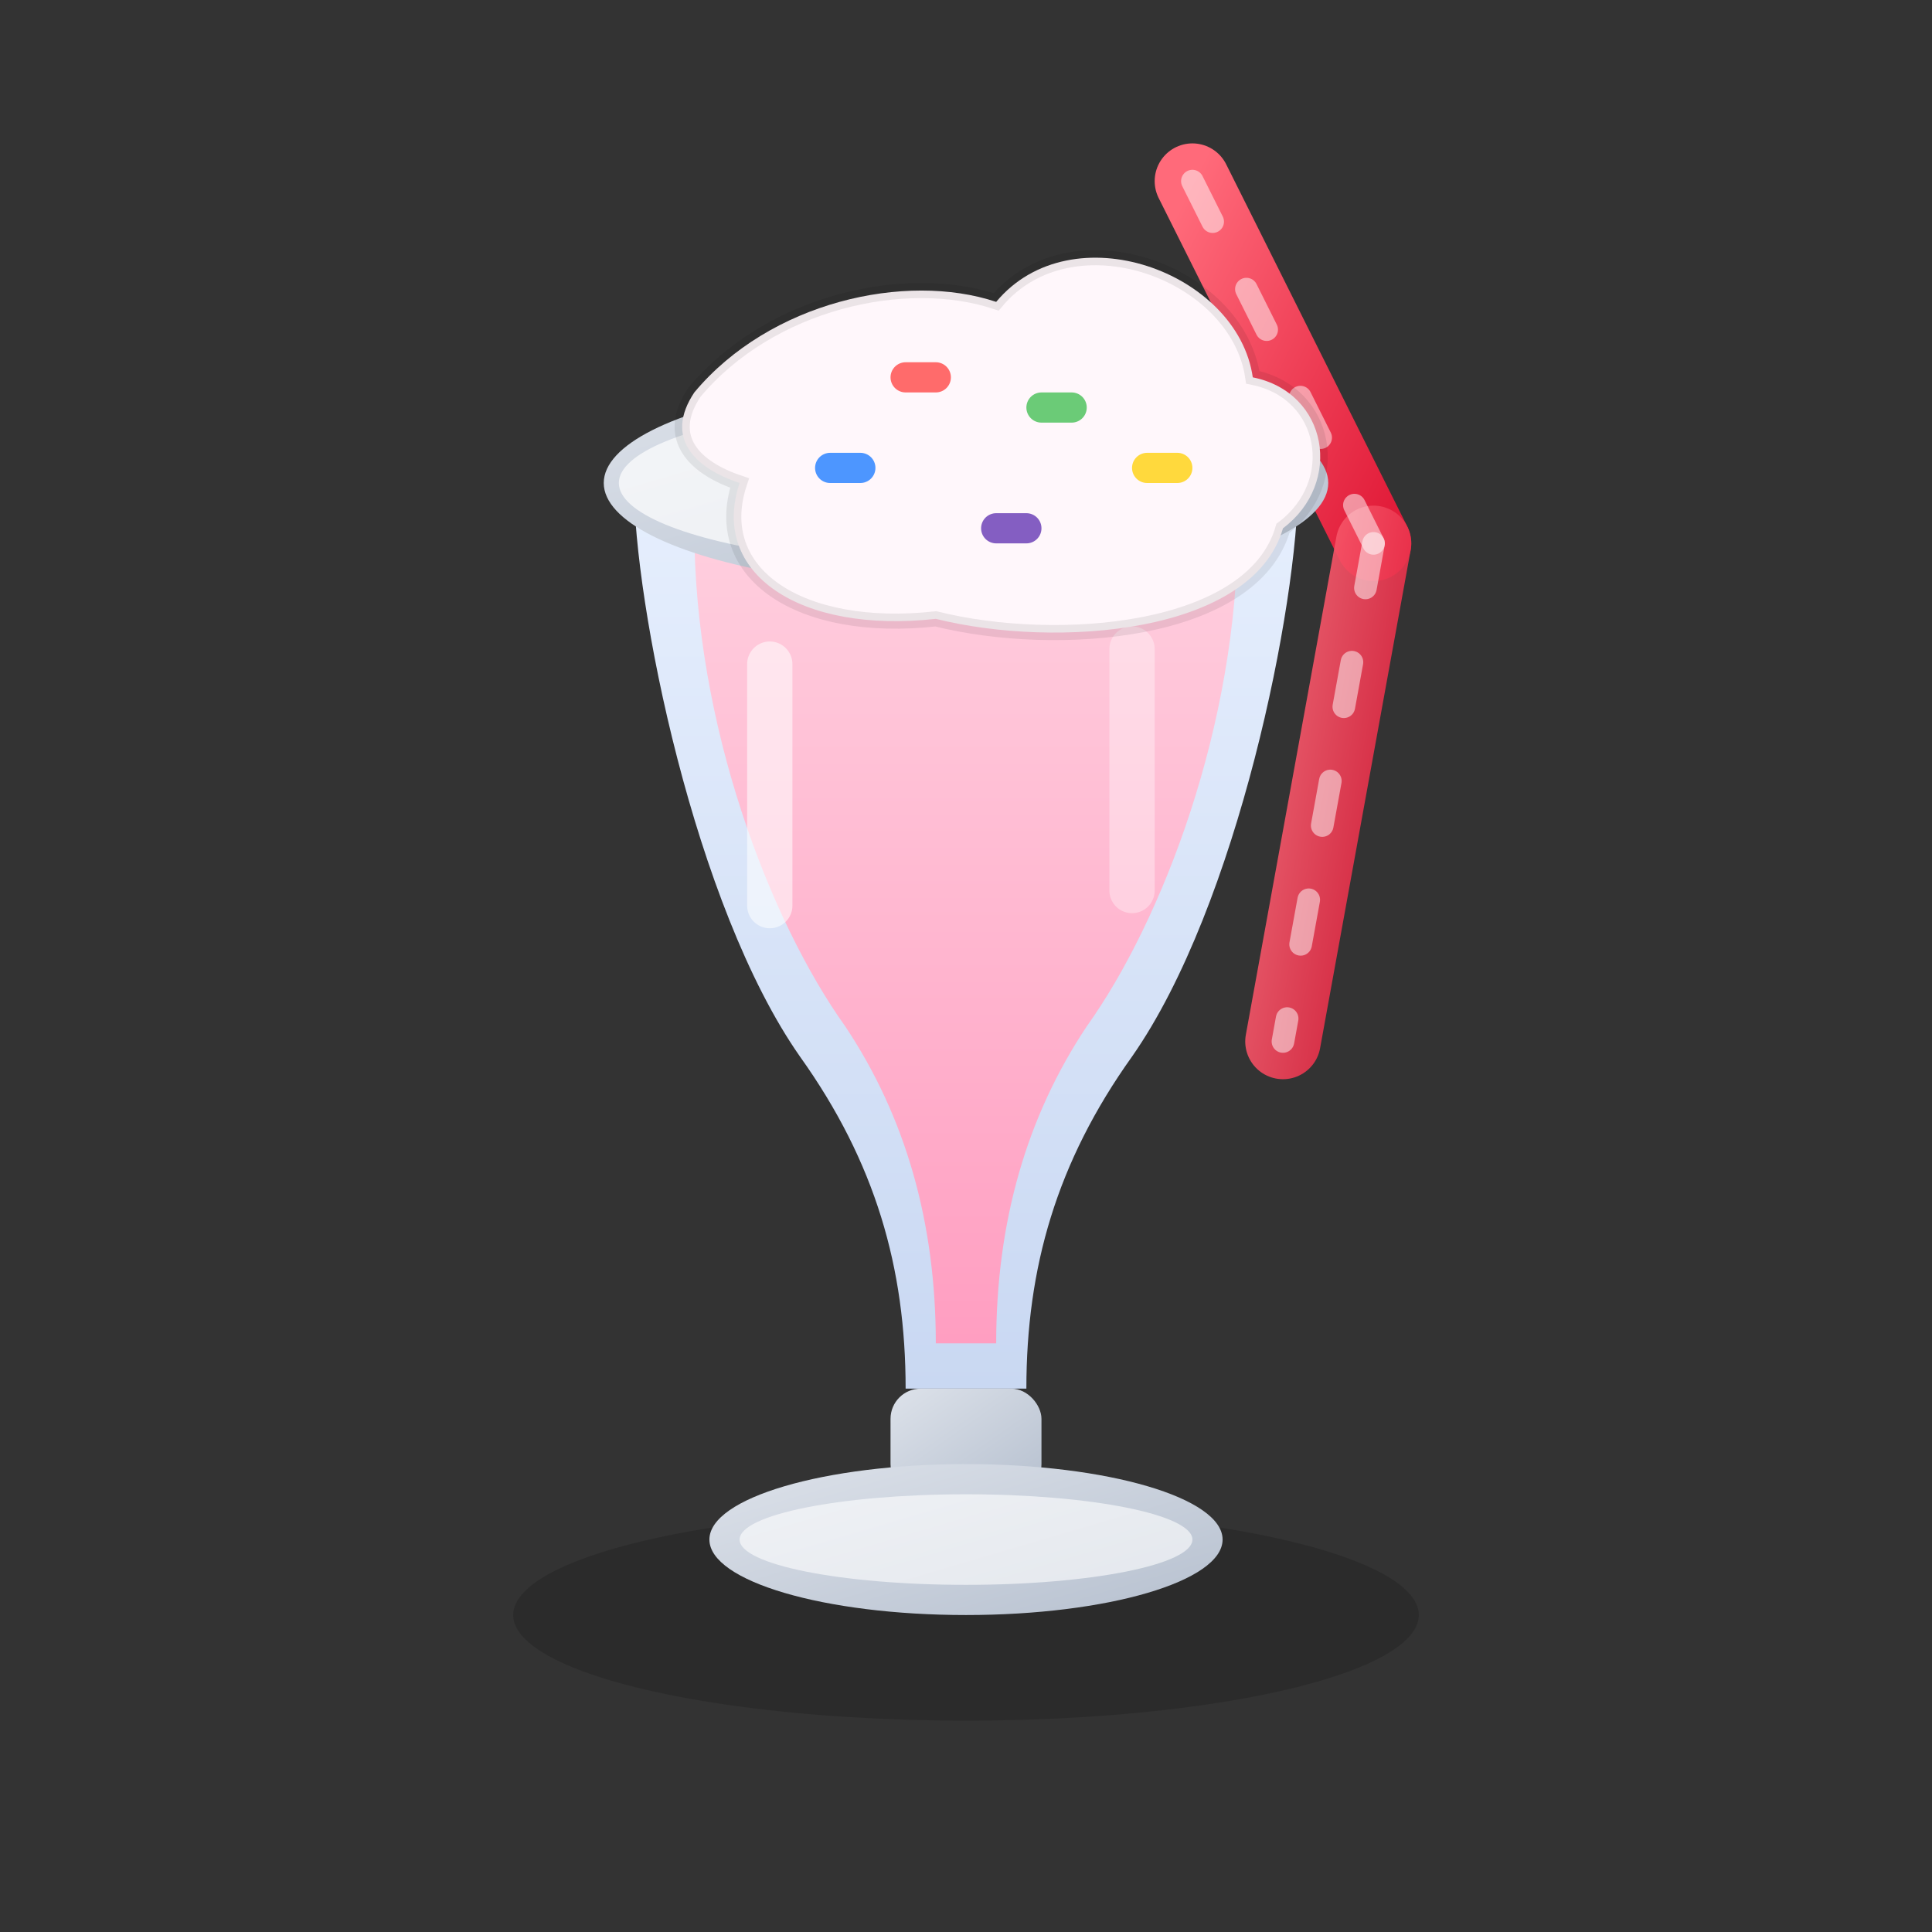 <!-- MILKSHAKE -->
<svg xmlns="http://www.w3.org/2000/svg" viewBox="0 0 256 256" role="img" aria-labelledby="titleShake descShake">
  <rect x="0" y="0" width="256" height="256" fill="#333333" stroke="none"/>
  <title id="titleShake">Milkshake Icon</title>
  <desc id="descShake">A tall milkshake glass with whipped cream, straw, and sprinkles.</desc>
  <defs>
    <linearGradient id="shake-glass" x1="0" y1="0" x2="0" y2="1">
      <stop offset="0%" stop-color="#EAF2FF"/>
      <stop offset="100%" stop-color="#C9D8F2"/>
    </linearGradient>
    <linearGradient id="shake-drink" x1="0" y1="0" x2="0" y2="1">
      <stop offset="0%" stop-color="#FFD3E1"/>
      <stop offset="100%" stop-color="#FF9EC1"/>
    </linearGradient>
    <linearGradient id="shake-metal" x1="0" y1="0" x2="1" y2="1">
      <stop offset="0%" stop-color="#DDE2EA"/>
      <stop offset="100%" stop-color="#B6C0CF"/>
    </linearGradient>
    <linearGradient id="shake-straw" x1="0" y1="0" x2="1" y2="1">
      <stop offset="0%" stop-color="#FF6A7A"/>
      <stop offset="100%" stop-color="#E21D3A"/>
    </linearGradient>
  </defs>

  <!-- base shadow -->
  <ellipse cx="128" cy="214" rx="60" ry="14" fill="rgba(0,0,0,0.15)"/>

  <!-- straw -->
  <g transform="translate(0,-4)">
    <path d="M158 28 L182 76" stroke="url(#shake-straw)" stroke-width="10" stroke-linecap="round"/>
    <path d="M182 76 L170 142" stroke="url(#shake-straw)" stroke-width="10" stroke-linecap="round" opacity="0.9"/>
    <!-- white spiral -->
    <path d="M158 28 L182 76" stroke="white" stroke-opacity="0.5" stroke-width="3" stroke-linecap="round" stroke-dasharray="6 10"/>
    <path d="M182 76 L170 142" stroke="white" stroke-opacity="0.5" stroke-width="3" stroke-linecap="round" stroke-dasharray="6 10"/>
  </g>

  <!-- glass -->
  <g>
    <!-- bowl -->
    <path d="M84 64 C84 48 172 48 172 64 C172 80 164 120 150 140 C140 154 136 168 136 184 L120 184 C120 168 116 154 106 140 C92 120 84 80 84 64Z" fill="url(#shake-glass)"/>
    <!-- drink fill -->
    <path d="M92 70 C92 60 164 60 164 70 C164 96 154 122 144 136 C136 148 132 162 132 178 L124 178 C124 162 120 148 112 136 C102 122 92 96 92 70Z" fill="url(#shake-drink)"/>
    <!-- rim -->
    <ellipse cx="128" cy="64" rx="48" ry="14" fill="url(#shake-metal)" />
    <ellipse cx="128" cy="64" rx="46" ry="11" fill="#FFFFFF" opacity="0.7"/>

    <!-- pedestal -->
    <rect x="118" y="184" width="20" height="14" rx="4" fill="url(#shake-metal)"/>
    <ellipse cx="128" cy="204" rx="34" ry="10" fill="url(#shake-metal)"/>
    <ellipse cx="128" cy="204" rx="30" ry="6" fill="#FFFFFF" opacity="0.6"/>

    <!-- highlights -->
    <path d="M102 88 C102 120 102 120 102 120" stroke="white" stroke-opacity="0.55" stroke-width="6" stroke-linecap="round"/>
    <path d="M150 86 C150 118 150 118 150 118" stroke="white" stroke-opacity="0.35" stroke-width="6" stroke-linecap="round"/>
  </g>

  <!-- whipped cream -->
  <g>
    <path d="M92 52 C102 40 120 36 132 40 C142 28 164 36 166 50 C176 52 178 64 170 70 C166 84 140 86 124 82 C106 84 94 76 98 64 C92 62 88 58 92 52Z" fill="#FFF7FB" stroke="rgba(0,0,0,0.08)" stroke-width="2"/>
    <!-- sprinkles -->
    <g stroke-linecap="round" stroke-width="4">
      <path d="M120 50 L124 50" stroke="#FF6B6B"/>
      <path d="M138 54 L142 54" stroke="#6BCB77"/>
      <path d="M110 62 L114 62" stroke="#4D96FF"/>
      <path d="M152 62 L156 62" stroke="#FFD93D"/>
      <path d="M132 70 L136 70" stroke="#845EC2"/>
    </g>
  </g>
</svg>
